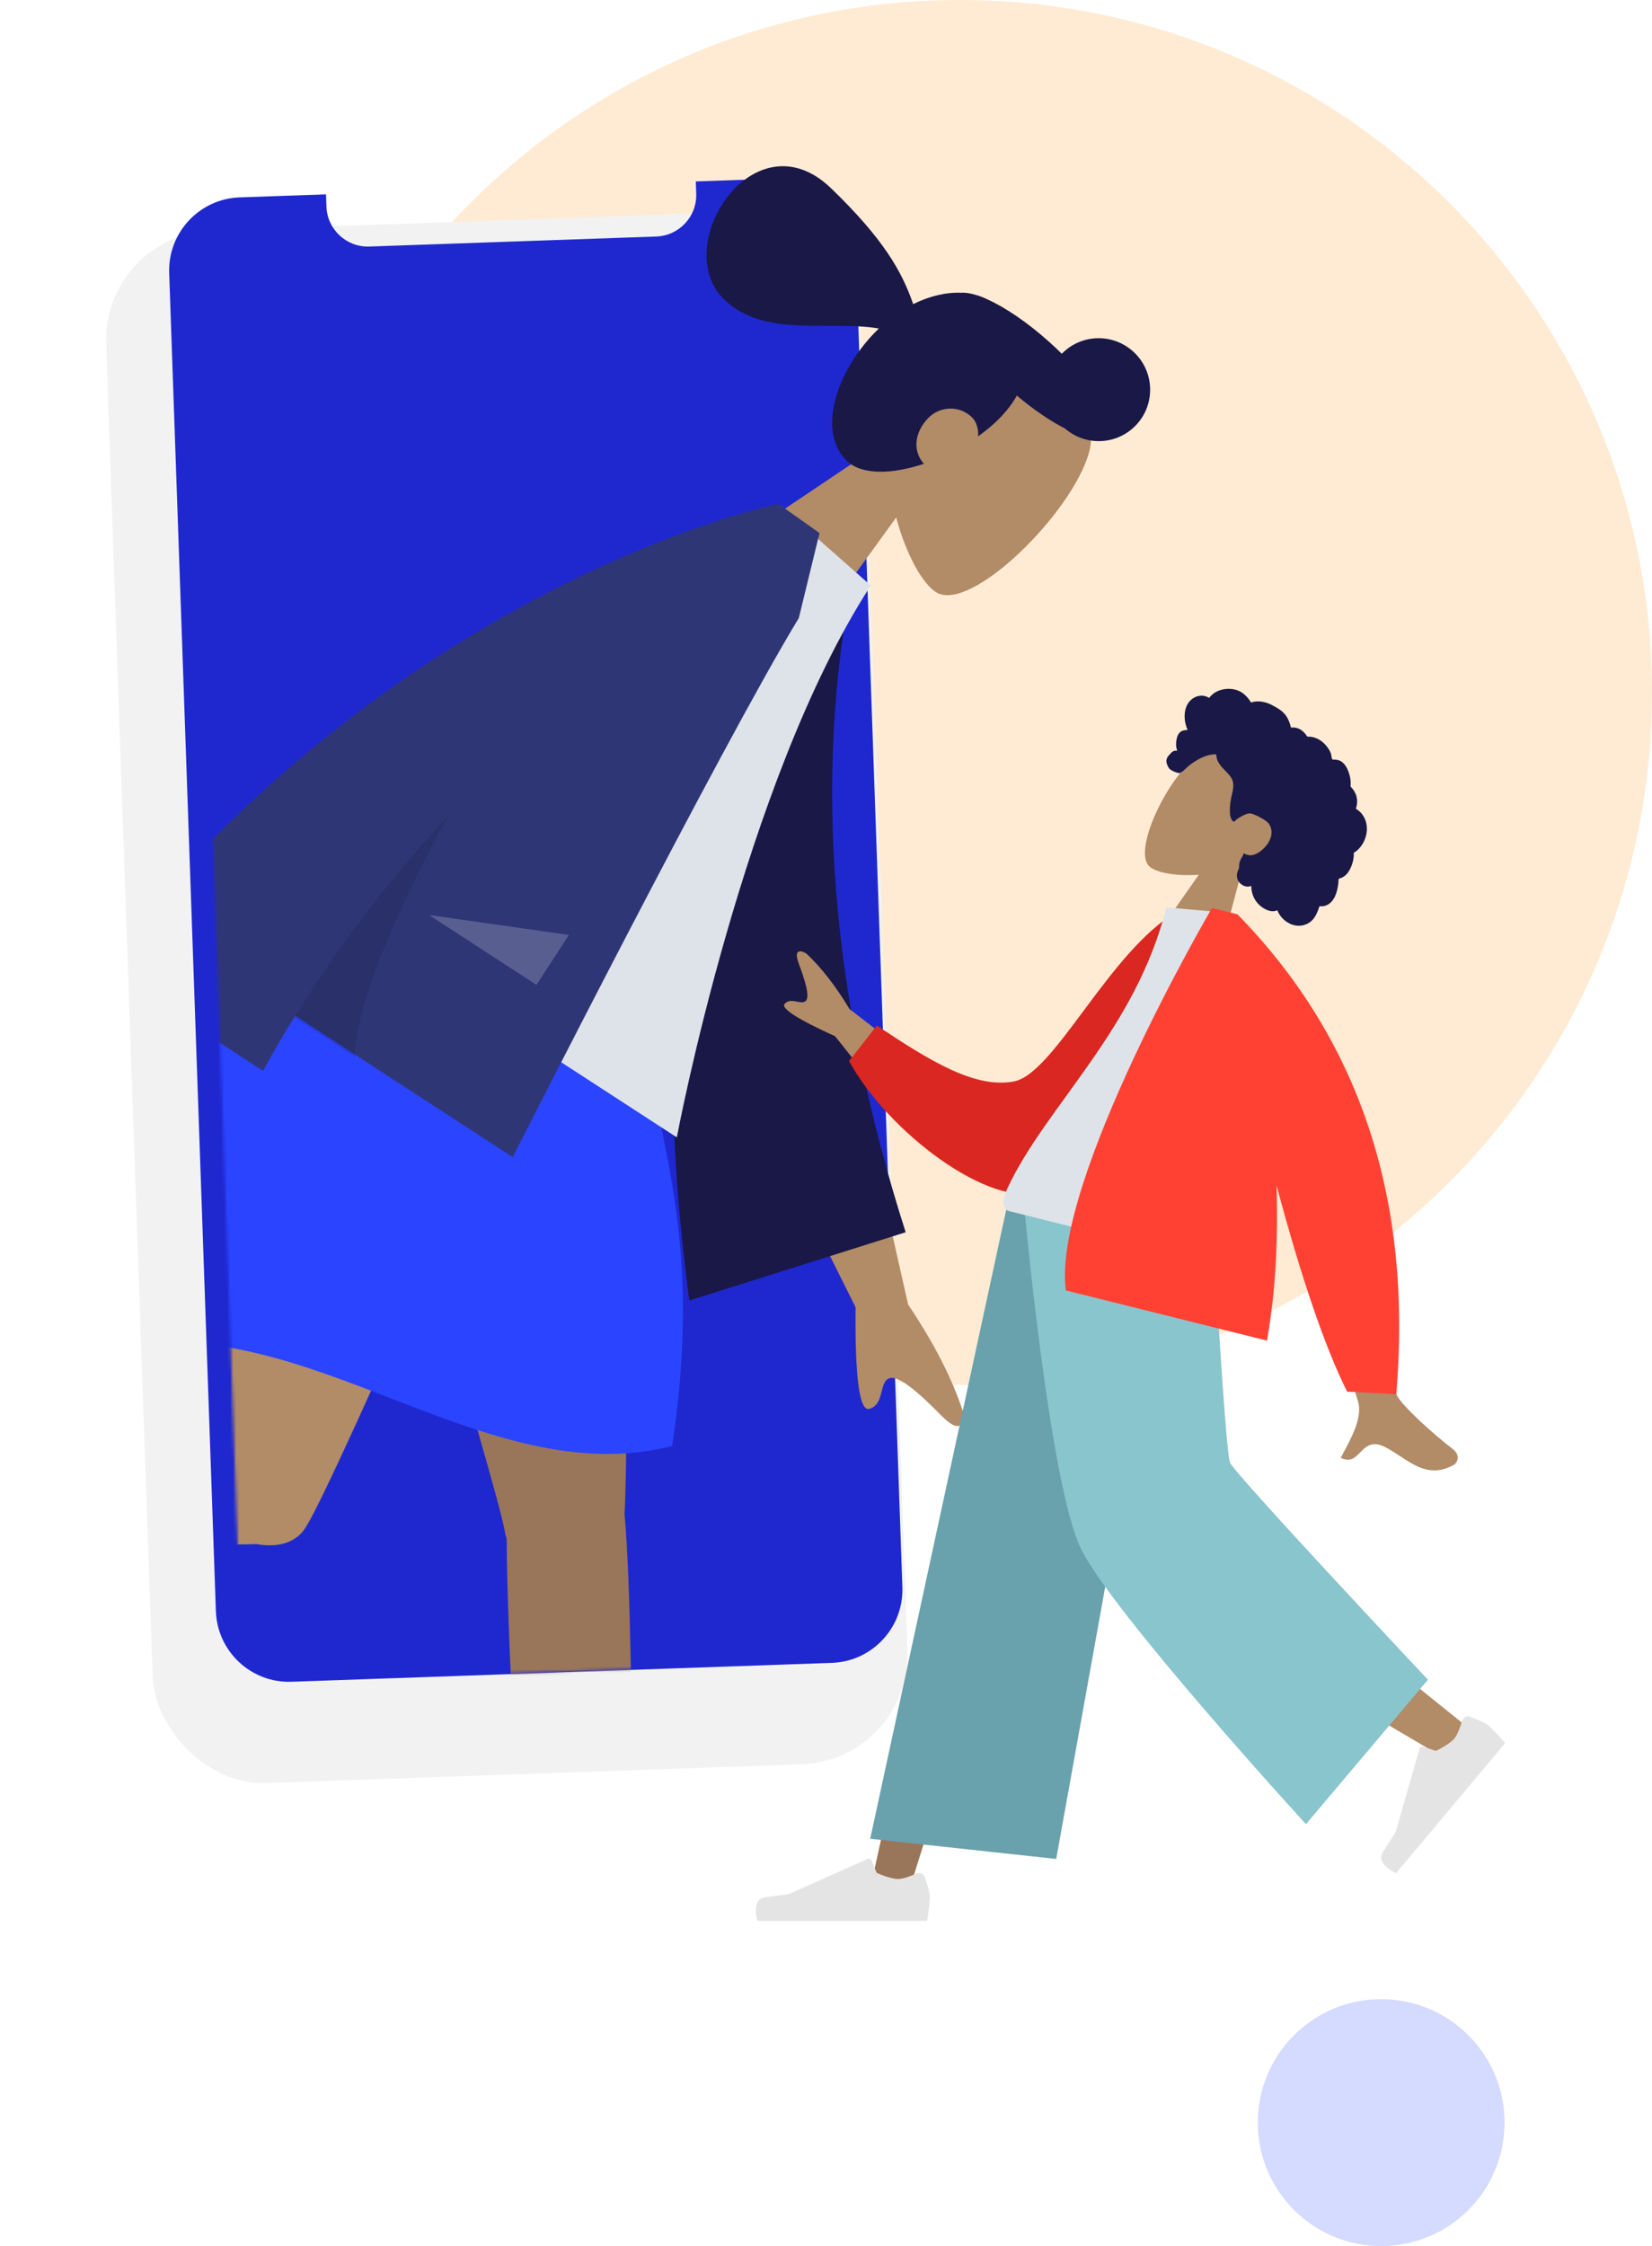 <svg width="549" height="746" viewBox="0 0 549 746" fill="none" xmlns="http://www.w3.org/2000/svg">
<g opacity="0.2">
<path fill-rule="evenodd" clip-rule="evenodd" d="M319 460C446.025 460 549 357.025 549 230C549 102.975 446.025 0 319 0C191.975 0 89 102.975 89 230C89 357.025 191.975 460 319 460Z" fill="#FF9B21"/>
<path fill-rule="evenodd" clip-rule="evenodd" d="M459 746C481.644 746 500 727.644 500 705C500 682.356 481.644 664 459 664C436.356 664 418 682.356 418 705C418 727.644 436.356 746 459 746Z" fill="#2B44FF"/>
</g>
<g filter="url(#filter0_d)">
<rect x="44" y="55.796" width="251" height="516" rx="36.45" transform="rotate(-2 44 55.796)" fill="#F2F2F2"/>
</g>
<path fill-rule="evenodd" clip-rule="evenodd" d="M79.662 65.557C66.25 66.026 55.757 77.278 56.225 90.691L71.746 535.138C72.214 548.551 83.467 559.044 96.879 558.576L276.444 552.305C289.856 551.837 300.349 540.584 299.881 527.172L284.36 82.724C283.892 69.312 272.639 58.818 259.227 59.287L231.234 60.264L231.375 64.313C231.64 71.913 225.694 78.29 218.094 78.555L122.728 81.885C115.128 82.151 108.752 76.205 108.486 68.604L108.345 64.556L79.662 65.557Z" fill="#1F28CF"/>
<mask id="mask0" mask-type="alpha" maskUnits="userSpaceOnUse" x="62" y="44" width="338" height="515">
<rect x="62.988" y="55.133" width="319" height="504" transform="rotate(-2 62.988 55.133)" fill="white"/>
</mask>
<g mask="url(#mask0)">
<path fill-rule="evenodd" clip-rule="evenodd" d="M297.826 171.871C301.162 184.361 306.753 194.239 311.341 196.842C322.847 203.368 356.205 170.521 361.892 150.363C367.578 130.206 336.51 89.024 309.268 113.536C299.814 122.043 295.786 133.894 295.037 146.015L239.175 183.518L268.705 212.035L297.826 171.871Z" fill="#B28B67"/>
<path fill-rule="evenodd" clip-rule="evenodd" d="M377.432 141.305C371.094 147.868 360.764 148.254 353.945 142.337C349.131 139.897 343.553 136.133 337.925 131.383C336.577 133.806 334.742 136.265 332.352 138.739C330.242 140.924 327.763 143.008 325.046 144.932C325.214 142.464 324.538 140.095 322.982 138.592C318.63 134.389 312.147 135.039 308.48 138.836C303.827 143.654 303.246 149.83 307.043 154.036C296.603 157.519 286.433 157.915 281.374 153.029C271.763 143.748 277.321 124.317 290.644 110.521C291.112 110.036 291.587 109.564 292.067 109.104C286.661 108.192 280.824 108.203 274.945 108.215C262.453 108.239 249.772 108.263 240.625 99.43C222.324 81.758 250.655 37.876 276.224 62.567C293.612 79.359 299.721 90.151 303.476 101.013C308.883 98.324 314.423 97.024 319.455 97.238C320.815 97.135 322.492 97.399 324.41 97.995C325.615 98.325 326.77 98.762 327.863 99.308C333.884 101.97 341.435 107.037 348.87 113.732C350.258 114.982 351.59 116.242 352.861 117.502C359.418 110.754 370.211 110.586 376.993 117.135C383.789 123.698 383.985 134.519 377.432 141.305Z" fill="#191847"/>
<path fill-rule="evenodd" clip-rule="evenodd" d="M36.803 448.476C36.803 448.476 93.41 478.117 137.079 487.399C180.748 496.681 223.717 478.698 223.717 478.698C223.717 478.698 168.493 448.886 130.38 440.784C92.267 432.683 36.803 448.476 36.803 448.476Z" fill="#1F28CF"/>
<path fill-rule="evenodd" clip-rule="evenodd" d="M168.374 510.971C168.111 510.307 167.918 509.604 167.805 508.863C165.459 493.529 112.099 322.135 109.491 292.318L206.213 312.877C208.196 335.547 209.09 475.355 207.547 502.883C211.617 547.687 209.453 689.531 210.866 699.69C212.353 710.377 189.923 716.413 187.124 703.069C182.671 681.835 173.645 623.783 171.514 589.055C169.516 556.498 168.447 527.363 168.374 510.971Z" fill="#997659"/>
<path fill-rule="evenodd" clip-rule="evenodd" d="M85.268 512.848C43.88 514.434 -103.602 501.856 -114.06 502.578C-124.817 503.32 -129.263 480.509 -115.764 478.642C-94.285 475.671 -35.782 470.693 -1.014 470.978C26.952 471.206 52.359 471.943 69.335 472.82C77.755 426.363 94.943 314.233 104.197 291.193L189.777 309.384C180.904 331.478 111.532 491.705 101.691 507.127C98.426 512.686 91.918 514.066 85.268 512.848V512.848Z" fill="#B28B67"/>
<path fill-rule="evenodd" clip-rule="evenodd" d="M104.473 291.252C104.473 291.252 164.485 287.079 211.522 314.006C211.867 369.955 235.807 397.22 223.388 480.247C160.507 496.437 100.554 433.059 36.151 448.193C27.623 406.064 70.786 318.145 104.473 291.252Z" fill="#2B44FF"/>
<path fill-rule="evenodd" clip-rule="evenodd" d="M301.797 433.301L286.87 367.32L258.227 381.878L284.327 434.201C284.098 457.75 285.643 468.994 288.964 467.931C291.764 467.035 292.408 464.478 293.001 462.123C293.463 460.289 293.894 458.576 295.29 457.867C298.477 456.247 305.996 463.243 312.848 470.186C319.699 477.13 320.396 472.009 320.026 468.86C316.427 457.869 310.35 446.016 301.797 433.301ZM24.912 335.268C34.647 329.481 102.87 255.767 102.87 255.767L132.772 275.353C132.772 275.353 46.878 346.833 41.108 350.872C33.613 356.12 31.783 369.628 30.542 378.788C30.35 380.205 30.173 381.518 29.99 382.68C24.062 381.75 23.467 377.835 22.839 373.708C22.13 369.046 21.38 364.113 12.859 362.904C9.567 362.436 6.271 362.271 3.052 362.11C-8.069 361.554 -18.286 361.042 -24.34 348.268C-25.3 346.243 -24.642 341.392 -18.521 341.242C-3.273 340.869 20.152 338.097 24.912 335.268Z" fill="#B28B67"/>
<path fill-rule="evenodd" clip-rule="evenodd" d="M269.644 185.469L283.428 191.4C270.185 258.549 276.033 331.174 300.973 409.276L229.075 431.951C216.128 335.397 224.869 250.131 269.644 185.469Z" fill="#191847"/>
<path fill-rule="evenodd" clip-rule="evenodd" d="M114.469 306.032L224.929 377.765C224.929 377.765 247.073 259.628 289.383 194.477L259.282 167.88C205.782 192.934 164.758 239.915 114.469 306.032Z" fill="#DDE3E9"/>
<path fill-rule="evenodd" clip-rule="evenodd" d="M33.559 320.702C134.026 192.443 258.55 167.405 258.55 167.405L258.562 167.446C258.571 167.441 258.58 167.436 258.59 167.431L260.765 168.843C264.582 171.513 272.343 177.05 272.343 177.05L265.472 205.257C239.459 248.109 170.398 384.323 170.398 384.323L98.096 337.369C94.427 343.288 90.853 349.386 87.398 355.666L33.559 320.702Z" fill="#2F3676"/>
<path fill-rule="evenodd" clip-rule="evenodd" d="M97.742 337.941C113.678 312.138 131.442 289.729 149.242 270.569C134.563 297.488 118.647 331.014 117.885 351.023L97.742 337.941Z" fill="black" fill-opacity="0.1"/>
<path fill-rule="evenodd" clip-rule="evenodd" d="M142.581 303.92L189.05 310.53L178.285 327.107L142.581 303.92Z" fill="white" fill-opacity="0.2"/>
</g>
<path fill-rule="evenodd" clip-rule="evenodd" d="M398.396 290.53C390.854 291.068 384.329 289.86 382.017 287.818C376.221 282.698 388.046 257.974 398.113 250.98C408.179 243.987 436.86 253.317 428.482 273.067C425.575 279.921 419.787 284.411 413.225 287.139L403.104 325.202L381.72 314.307L398.396 290.53Z" fill="#B28B67"/>
<path fill-rule="evenodd" clip-rule="evenodd" d="M395.437 232.812C396.673 231.481 398.543 230.755 400.35 231.178C400.788 231.28 401.209 231.446 401.602 231.667C401.742 231.745 401.762 231.807 401.88 231.741C401.968 231.692 402.062 231.511 402.127 231.434C402.329 231.194 402.546 230.966 402.778 230.754C403.569 230.032 404.536 229.529 405.556 229.21C407.463 228.613 409.621 228.629 411.486 229.384C412.507 229.797 413.397 230.451 414.16 231.24C414.554 231.648 414.914 232.09 415.25 232.547C415.352 232.684 415.623 233.244 415.771 233.291C415.934 233.344 416.428 233.124 416.598 233.092C418.707 232.702 420.812 233.198 422.693 234.174C424.816 235.276 426.814 236.428 427.93 238.633C428.166 239.1 428.371 239.584 428.55 240.075C428.645 240.333 428.731 240.595 428.805 240.86C428.85 241.02 428.89 241.181 428.926 241.343C428.986 241.618 428.928 241.669 429.22 241.647C430.341 241.563 431.456 241.825 432.392 242.457C432.948 242.832 433.434 243.304 433.862 243.817C434.008 243.992 434.277 244.53 434.475 244.634C434.67 244.738 435.246 244.66 435.487 244.688C436.791 244.842 438.024 245.345 439.082 246.12C440.173 246.919 441.1 247.989 441.773 249.158C442.097 249.72 442.342 250.285 442.443 250.927C442.486 251.205 442.51 251.486 442.58 251.759C442.621 251.918 442.757 252.129 442.738 252.295C442.749 252.196 444.343 252.361 444.485 252.392C445.244 252.559 445.908 252.942 446.454 253.491C447.48 254.526 448.077 255.976 448.473 257.353C448.676 258.06 448.798 258.79 448.843 259.523C448.865 259.875 448.869 260.227 448.857 260.579C448.852 260.75 448.807 260.944 448.829 261.111C448.857 261.326 448.93 261.367 449.093 261.538C449.922 262.406 450.537 263.473 450.825 264.638C451.117 265.818 451.064 267.059 450.716 268.218C450.695 268.287 450.57 268.549 450.59 268.602C450.616 268.674 450.829 268.756 450.902 268.805C451.152 268.971 451.392 269.152 451.621 269.347C452.043 269.705 452.425 270.11 452.756 270.554C454.045 272.285 454.462 274.511 454.149 276.617C453.82 278.827 452.707 280.984 451.007 282.451C450.732 282.688 450.439 282.904 450.128 283.092C449.938 283.207 449.904 283.19 449.881 283.402C449.857 283.637 449.898 283.899 449.89 284.137C449.864 284.915 449.731 285.685 449.514 286.431C449.159 287.655 448.667 288.881 447.884 289.898C447.521 290.37 447.091 290.793 446.595 291.126C446.342 291.296 446.073 291.442 445.792 291.561C445.646 291.622 445.498 291.676 445.347 291.724C445.26 291.751 445.159 291.762 445.078 291.8C444.88 291.892 444.92 291.753 444.866 292.01C444.792 292.37 444.829 292.781 444.792 293.149C444.754 293.528 444.702 293.905 444.639 294.281C444.512 295.042 444.346 295.798 444.109 296.533C443.655 297.944 442.91 299.314 441.684 300.197C441.159 300.574 440.552 300.83 439.916 300.946C439.604 301.002 439.286 301.026 438.969 301.016C438.806 301.012 438.625 300.953 438.501 301.05C438.367 301.153 438.324 301.473 438.269 301.636C437.783 303.059 437.168 304.5 436.112 305.598C435.139 306.61 433.801 307.26 432.407 307.43C429.702 307.762 427.027 306.302 425.465 304.138C425.058 303.574 424.721 302.959 424.473 302.31C422.497 303.29 420.111 302.012 418.627 300.69C416.779 299.042 415.822 296.686 415.829 294.234C413.644 295.189 411.084 293.214 411.057 290.956C411.05 290.403 411.159 289.853 411.34 289.333C411.435 289.059 411.589 288.813 411.691 288.546C411.822 288.205 411.767 287.781 411.802 287.405C411.87 286.674 412.04 285.969 412.368 285.309C412.54 284.964 412.753 284.653 412.959 284.329C413.144 284.038 413.205 283.71 413.31 283.383C413.812 283.752 414.554 283.944 415.15 284.048C415.735 284.15 416.418 283.982 416.966 283.789C418.239 283.342 419.326 282.46 420.251 281.502C422.28 279.398 423.491 276.251 421.682 273.608C420.84 272.377 417.343 270.597 415.792 270.204C414.162 269.79 410.862 272.171 410.626 272.432C410.48 272.594 410.387 272.839 410.151 272.877C409.633 272.958 409.251 272.163 409.092 271.785C408.817 271.134 408.748 270.418 408.729 269.718C408.689 268.194 408.818 266.647 409.114 265.152C409.343 263.999 409.69 262.868 409.818 261.696C409.945 260.53 409.806 259.36 409.18 258.344C408.499 257.238 407.528 256.344 406.636 255.413C405.752 254.49 404.929 253.494 404.501 252.274C404.407 252.005 404.324 251.729 404.281 251.448C404.248 251.226 404.291 250.856 404.167 250.662C403.972 250.361 403.357 250.573 403.042 250.603C401.485 250.751 399.972 251.293 398.6 252.028C397.236 252.759 396.035 253.52 394.866 254.516C393.999 255.256 393.144 256.333 392.068 256.752C391.587 256.94 389.209 255.989 388.625 255.315C388.042 254.64 387.613 253.442 387.614 252.829C387.616 252.201 387.835 251.622 388.221 251.131C388.448 250.842 388.731 250.608 388.963 250.328C389.158 250.094 389.34 249.871 389.592 249.693C390.072 249.358 390.658 249.24 391.232 249.358C390.954 248.608 390.815 247.808 390.843 247.008C390.873 246.177 391.025 245.225 391.325 244.45C391.569 243.82 391.98 243.247 392.57 242.9C393.189 242.535 393.977 242.493 394.676 242.425C394.192 241.385 393.893 240.268 393.759 239.131C393.497 236.92 393.875 234.493 395.437 232.812Z" fill="#191847"/>
<path fill-rule="evenodd" clip-rule="evenodd" d="M384 399L334.918 523.227L301.999 628.25H289L339.326 399L384 399Z" fill="#997659"/>
<path fill-rule="evenodd" clip-rule="evenodd" d="M393.883 399C394.406 442.654 402.028 501.427 403.246 504.149C404.464 506.87 487.324 573.358 487.324 573.358L478.371 582.939C478.371 582.939 380.603 525.934 376.079 518.331C371.555 510.728 356.826 440.763 345 399H393.883Z" fill="#B28B67"/>
<path fill-rule="evenodd" clip-rule="evenodd" d="M485.884 571.564C486.211 570.44 487.396 569.771 488.496 570.173C490.502 570.906 493.436 572.092 494.736 573.183C496.808 574.922 500.204 578.948 500.204 578.948C498.187 581.352 463.949 622.154 463.949 622.154C463.949 622.154 456.968 619.166 459.569 615.165C462.17 611.164 463.826 608.464 463.826 608.464L471.724 580.87C471.879 580.328 472.451 580.022 472.988 580.192L477.202 581.529C477.202 581.529 481.588 579.485 483.35 577.384C484.423 576.106 485.335 573.448 485.884 571.564Z" fill="#E4E4E4"/>
<path fill-rule="evenodd" clip-rule="evenodd" d="M304.55 622.284C305.622 621.813 306.896 622.29 307.295 623.391C308.023 625.398 309 628.409 309 630.106C309 632.811 308.099 638 308.099 638C304.961 638 251.697 638 251.697 638C251.697 638 249.498 630.732 254.235 630.152C258.972 629.573 262.105 629.106 262.105 629.106L288.32 617.419C288.835 617.189 289.437 617.43 289.652 617.951L291.337 622.039C291.337 622.039 295.722 624.085 298.463 624.085C300.132 624.085 302.754 623.074 304.55 622.284Z" fill="#E4E4E4"/>
<path fill-rule="evenodd" clip-rule="evenodd" d="M351 617.433L289.196 610.725L335 399H390.356L351 617.433Z" fill="#69A1AC"/>
<path fill-rule="evenodd" clip-rule="evenodd" d="M474.54 557.9L434 605.886C434 605.886 369.95 535.932 359.317 514.596C348.685 493.26 340.201 399 340.201 399H402.522C402.522 399 407.156 481.926 408.769 485.785C410.383 489.644 474.54 557.9 474.54 557.9Z" fill="#89C5CC"/>
<path fill-rule="evenodd" clip-rule="evenodd" d="M282.325 335.141L313.634 359.347L298.821 370.93L277.524 344.176C264.974 338.481 259.392 334.885 260.777 333.388C261.945 332.125 263.461 332.416 264.857 332.683C265.945 332.891 266.96 333.086 267.682 332.521C269.33 331.233 267.48 325.52 265.492 320.175C263.504 314.829 266.393 315.725 267.972 316.698C272.912 321.32 277.696 327.468 282.325 335.141ZM433.847 398.027L454.714 399.039C459.337 437.943 462.52 459.423 464.263 463.482C465.541 466.458 475.665 475.826 482.747 481.247C485.589 483.422 484.234 485.945 483.084 486.573C475.833 490.538 470.827 487.267 465.378 483.705C463.8 482.674 462.185 481.619 460.468 480.708C456.023 478.35 453.974 480.427 452.037 482.39C450.323 484.128 448.696 485.776 445.574 484.178C445.887 483.565 446.254 482.883 446.65 482.146C449.21 477.383 452.985 470.36 451.244 465.298C450.351 462.7 444.552 440.277 433.847 398.027Z" fill="#B28B67"/>
<path fill-rule="evenodd" clip-rule="evenodd" d="M399.338 306.217L391.306 302.686C368.611 315.857 350.535 356.587 336.95 359.188C324.107 361.647 309.07 352.42 291.404 340.618L282.152 352.412C295.026 375.88 328.565 401.357 346.081 395.954C374.087 387.315 392.802 336.188 399.338 306.217Z" fill="#DB2721"/>
<path fill-rule="evenodd" clip-rule="evenodd" d="M409.624 420.777C409.624 420.777 359.161 408.195 335.385 402.267C331.993 401.421 333.853 396.682 334.96 394.332C347.732 367.216 377.492 341.974 387.617 301.366L409.868 303.347C420.477 336.25 417.858 372.85 409.624 420.777Z" fill="#DDE3E9"/>
<path fill-rule="evenodd" clip-rule="evenodd" d="M411.005 303.631L411.249 303.692C451.901 345.266 469.488 398.385 464.013 463.049L447.692 462.217C440.378 447.638 432.557 424.812 424.229 393.74C424.773 411.342 423.957 429.054 421.038 445.265L354.212 428.604C349.426 392.685 402.77 301.578 402.77 301.578L407.384 302.728L411.005 303.631Z" fill="#FF4133"/>
<defs>
<filter id="filter0_d" x="0" y="35.036" width="336.855" height="592.445" filterUnits="userSpaceOnUse" color-interpolation-filters="sRGB">
<feFlood flood-opacity="0" result="BackgroundImageFix"/>
<feColorMatrix in="SourceAlpha" type="matrix" values="0 0 0 0 0 0 0 0 0 0 0 0 0 0 0 0 0 0 127 0"/>
<feOffset dx="-10" dy="22"/>
<feGaussianBlur stdDeviation="17"/>
<feColorMatrix type="matrix" values="0 0 0 0 0 0 0 0 0 0 0 0 0 0 0 0 0 0 0.1 0"/>
<feBlend mode="normal" in2="BackgroundImageFix" result="effect1_dropShadow"/>
<feBlend mode="normal" in="SourceGraphic" in2="effect1_dropShadow" result="shape"/>
</filter>
</defs>
</svg>
